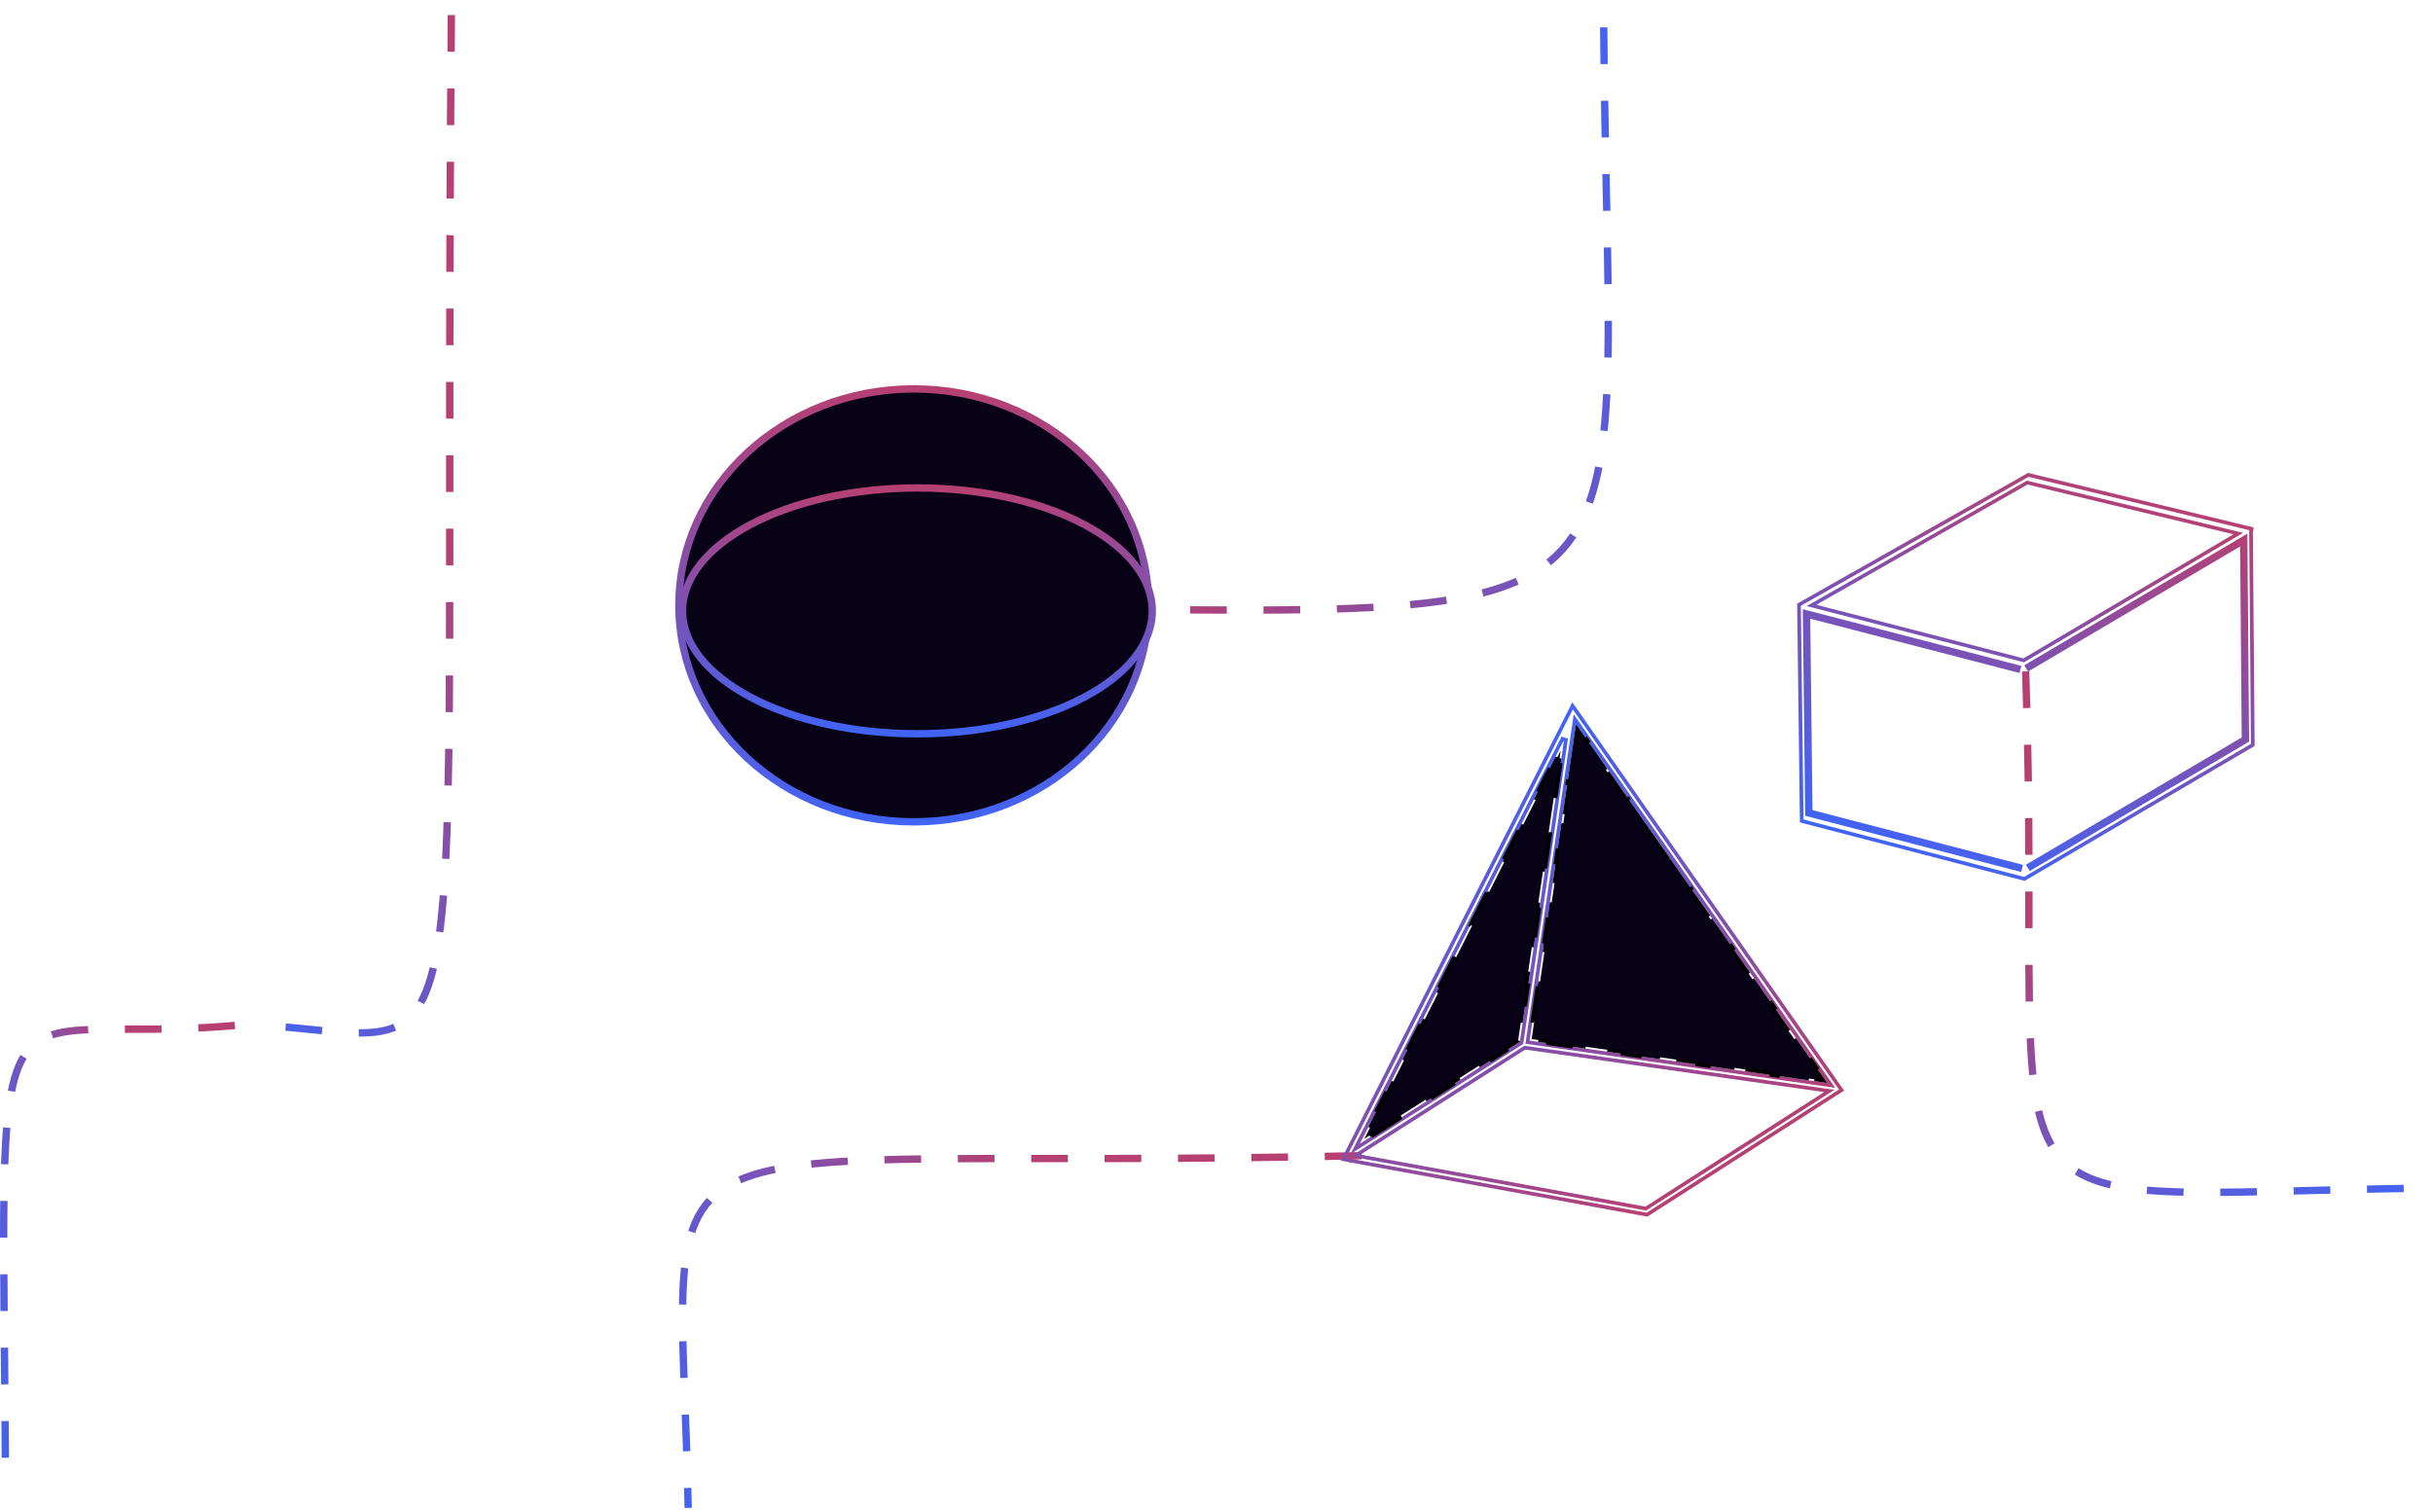 <svg width="663" height="412" viewBox="0 0 663 412" fill="none" xmlns="http://www.w3.org/2000/svg">
<path d="M184.311 166.312C466.074 160.731 438.208 201.071 436.967 2.465" stroke="url(#paint0_linear_31_15611)" stroke-width="2" stroke-dasharray="10 10"/>
<path d="M371 315C165.218 319.708 185.305 296.254 187.534 411" stroke="url(#paint1_linear_31_15611)" stroke-width="2" stroke-dasharray="10 10"/>
<path d="M552 183C557.395 340.951 530.52 325.533 662 323.823" stroke="url(#paint2_linear_31_15611)" stroke-width="2" stroke-dasharray="10 10"/>
<path d="M123 4.101C120.302 312.706 133.74 282.582 68 279.24" stroke="url(#paint3_linear_31_15611)" stroke-width="2" stroke-dasharray="10 10"/>
<path d="M64 279.5C-6.077 285.753 0.763 254.603 1.522 407" stroke="url(#paint4_linear_31_15611)" stroke-width="2" stroke-dasharray="10 10"/>
<path d="M367.627 316.278L367.614 316.255L367.388 316.214L366.077 315.974L366.528 315.054L366.62 314.866L366.646 314.851L366.713 314.719L428.532 192.397L501.829 297.115L448.811 331.083L367.635 316.279L367.627 316.278ZM448.288 329.38L448.482 329.415L448.648 329.309L497.359 298.081L498.492 297.355L497.16 297.165L415.709 285.588L415.526 285.562L415.37 285.661L370.479 314.281L369.405 314.965L370.658 315.194L448.288 329.38ZM429.88 197.05L429.158 196.018L428.976 197.264L416.328 283.565L416.255 284.062L416.752 284.132L497.887 295.675L499.028 295.837L498.368 294.893L429.88 197.05ZM426.722 201.677L425.781 201.379L370.113 311.531L369.29 313.158L370.828 312.178L414.422 284.386L414.615 284.263L414.648 284.037L426.722 201.677Z" stroke="url(#paint5_linear_31_15611)"/>
<path d="M381.457 304.809L374.191 309.441L373.922 309.019L371.827 310.355L373.324 307.392L372.878 307.167L377.517 297.988L377.963 298.213L382.602 289.034L382.156 288.808L386.795 279.629L387.241 279.855L391.88 270.675L391.434 270.45L396.073 261.27L396.519 261.496L401.158 252.317L400.712 252.091L405.351 242.912L405.797 243.137L410.437 233.958L409.99 233.733L414.629 224.553L415.076 224.779L419.715 215.599L419.268 215.374L423.907 206.195L424.354 206.42L425.286 204.575L424.978 206.68L425.472 206.752L423.963 217.047L423.468 216.975L421.959 227.27L422.454 227.342L420.944 237.637L420.45 237.565L418.94 247.86L419.435 247.932L417.926 258.227L417.431 258.155L415.922 268.45L416.417 268.522L414.907 278.817L414.413 278.745L413.691 283.666L410.251 285.859L410.52 286.281L403.254 290.913L402.985 290.491L395.72 295.123L395.988 295.545L388.723 300.177L388.454 299.755L381.188 304.387L381.457 304.809Z" fill="#080216" stroke="black" stroke-dasharray="10 10"/>
<path d="M418.101 278.319L417.606 278.247L419.188 267.459L419.683 267.531L421.265 256.743L420.77 256.671L422.352 245.882L422.847 245.955L424.428 235.167L423.934 235.094L425.516 224.306L426.01 224.379L427.592 213.591L427.097 213.518L428.679 202.73L429.174 202.803L429.782 198.654L431.914 201.7L432.324 201.413L438.03 209.567L437.621 209.854L443.327 218.008L443.737 217.721L449.444 225.875L449.034 226.162L454.741 234.316L455.151 234.029L460.857 242.183L460.448 242.47L466.154 250.623L466.564 250.337L472.271 258.491L471.861 258.777L477.568 266.931L477.978 266.645L483.684 274.799L483.275 275.085L488.981 283.239L489.391 282.953L495.098 291.107L494.688 291.393L496.881 294.526L492.951 293.967L492.88 294.462L482.738 293.019L482.809 292.524L472.667 291.081L472.596 291.576L462.454 290.134L462.525 289.639L452.383 288.196L452.312 288.691L442.17 287.248L442.241 286.753L432.099 285.31L432.028 285.805L421.887 284.362L421.957 283.867L417.383 283.216L418.101 278.319Z" fill="#080216" stroke="black" stroke-dasharray="10 10"/>
<path d="M492.414 221.587L492.418 221.969L492.788 222.065L550.409 237.061L550.661 236.093L493.409 221.193L492.791 167.992L549.969 182.82L550.22 181.852L492.409 166.86L491.776 166.696L491.783 167.35L492.414 221.587ZM612.131 202.01L612.379 201.863L612.377 201.575L611.927 147.197L611.92 146.33L611.173 146.771L552.314 181.502L552.822 182.363L610.934 148.073L611.375 201.295L552.767 235.871L553.276 236.732L612.131 202.01ZM613.421 144.811L613.412 144.86L613.412 144.909L613.892 203.041L551.659 239.559L490.973 223.77L490.233 164.826L552.72 129.434L552.901 129.477L552.902 129.478L613.551 144.137L613.421 144.811ZM494.722 164.4L493.652 165.009L494.844 165.318L551.263 179.937L551.464 179.989L551.643 179.884L608.892 146.056L609.953 145.429L608.755 145.14L552.62 131.58L552.428 131.533L552.255 131.631L494.722 164.4Z" stroke="url(#paint6_linear_31_15611)"/>
<path d="M313 165C313 197.511 284.423 224 249 224C213.577 224 185 197.511 185 165C185 132.489 213.577 106 249 106C284.423 106 313 132.489 313 165Z" fill="#080216" stroke="url(#paint7_linear_31_15611)" stroke-width="2"/>
<path d="M314 166.5C314 175.475 307.129 183.836 295.493 190.012C283.902 196.164 267.819 200 250 200C232.181 200 216.098 196.164 204.507 190.012C192.871 183.836 186 175.475 186 166.5C186 157.525 192.871 149.164 204.507 142.988C216.098 136.836 232.181 133 250 133C267.819 133 283.902 136.836 295.493 142.988C307.129 149.164 314 157.525 314 166.5Z" fill="#080216" stroke="url(#paint8_linear_31_15611)" stroke-width="2"/>
<defs>
<linearGradient id="paint0_linear_31_15611" x1="311.665" y1="168.437" x2="481.374" y2="104.547" gradientUnits="userSpaceOnUse">
<stop stop-color="#B74072"/>
<stop offset="1" stop-color="#3F64F7"/>
</linearGradient>
<linearGradient id="paint1_linear_31_15611" x1="277.957" y1="314.443" x2="163.345" y2="370.506" gradientUnits="userSpaceOnUse">
<stop stop-color="#B74072"/>
<stop offset="1" stop-color="#3F64F7"/>
</linearGradient>
<linearGradient id="paint2_linear_31_15611" x1="551.362" y1="254.416" x2="583.622" y2="352.868" gradientUnits="userSpaceOnUse">
<stop stop-color="#B74072"/>
<stop offset="1" stop-color="#3F64F7"/>
</linearGradient>
<linearGradient id="paint3_linear_31_15611" x1="123.319" y1="143.634" x2="19.988" y2="224.336" gradientUnits="userSpaceOnUse">
<stop stop-color="#B74072"/>
<stop offset="1" stop-color="#3F64F7"/>
</linearGradient>
<linearGradient id="paint4_linear_31_15611" x1="32.315" y1="278.761" x2="-15.304" y2="284.733" gradientUnits="userSpaceOnUse">
<stop stop-color="#B74072"/>
<stop offset="1" stop-color="#3F64F7"/>
</linearGradient>
<linearGradient id="paint5_linear_31_15611" x1="448.513" y1="331.844" x2="382.393" y2="218.24" gradientUnits="userSpaceOnUse">
<stop stop-color="#B74072"/>
<stop offset="1" stop-color="#3F64F7"/>
</linearGradient>
<linearGradient id="paint6_linear_31_15611" x1="573.276" y1="128.208" x2="530.89" y2="239.543" gradientUnits="userSpaceOnUse">
<stop stop-color="#B74072"/>
<stop offset="1" stop-color="#3F64F7"/>
</linearGradient>
<linearGradient id="paint7_linear_31_15611" x1="249" y1="105" x2="249" y2="225" gradientUnits="userSpaceOnUse">
<stop stop-color="#B74072"/>
<stop offset="1" stop-color="#3F64F7"/>
</linearGradient>
<linearGradient id="paint8_linear_31_15611" x1="250" y1="132" x2="250" y2="201" gradientUnits="userSpaceOnUse">
<stop stop-color="#B74072"/>
<stop offset="1" stop-color="#3F64F7"/>
</linearGradient>
</defs>
</svg>
